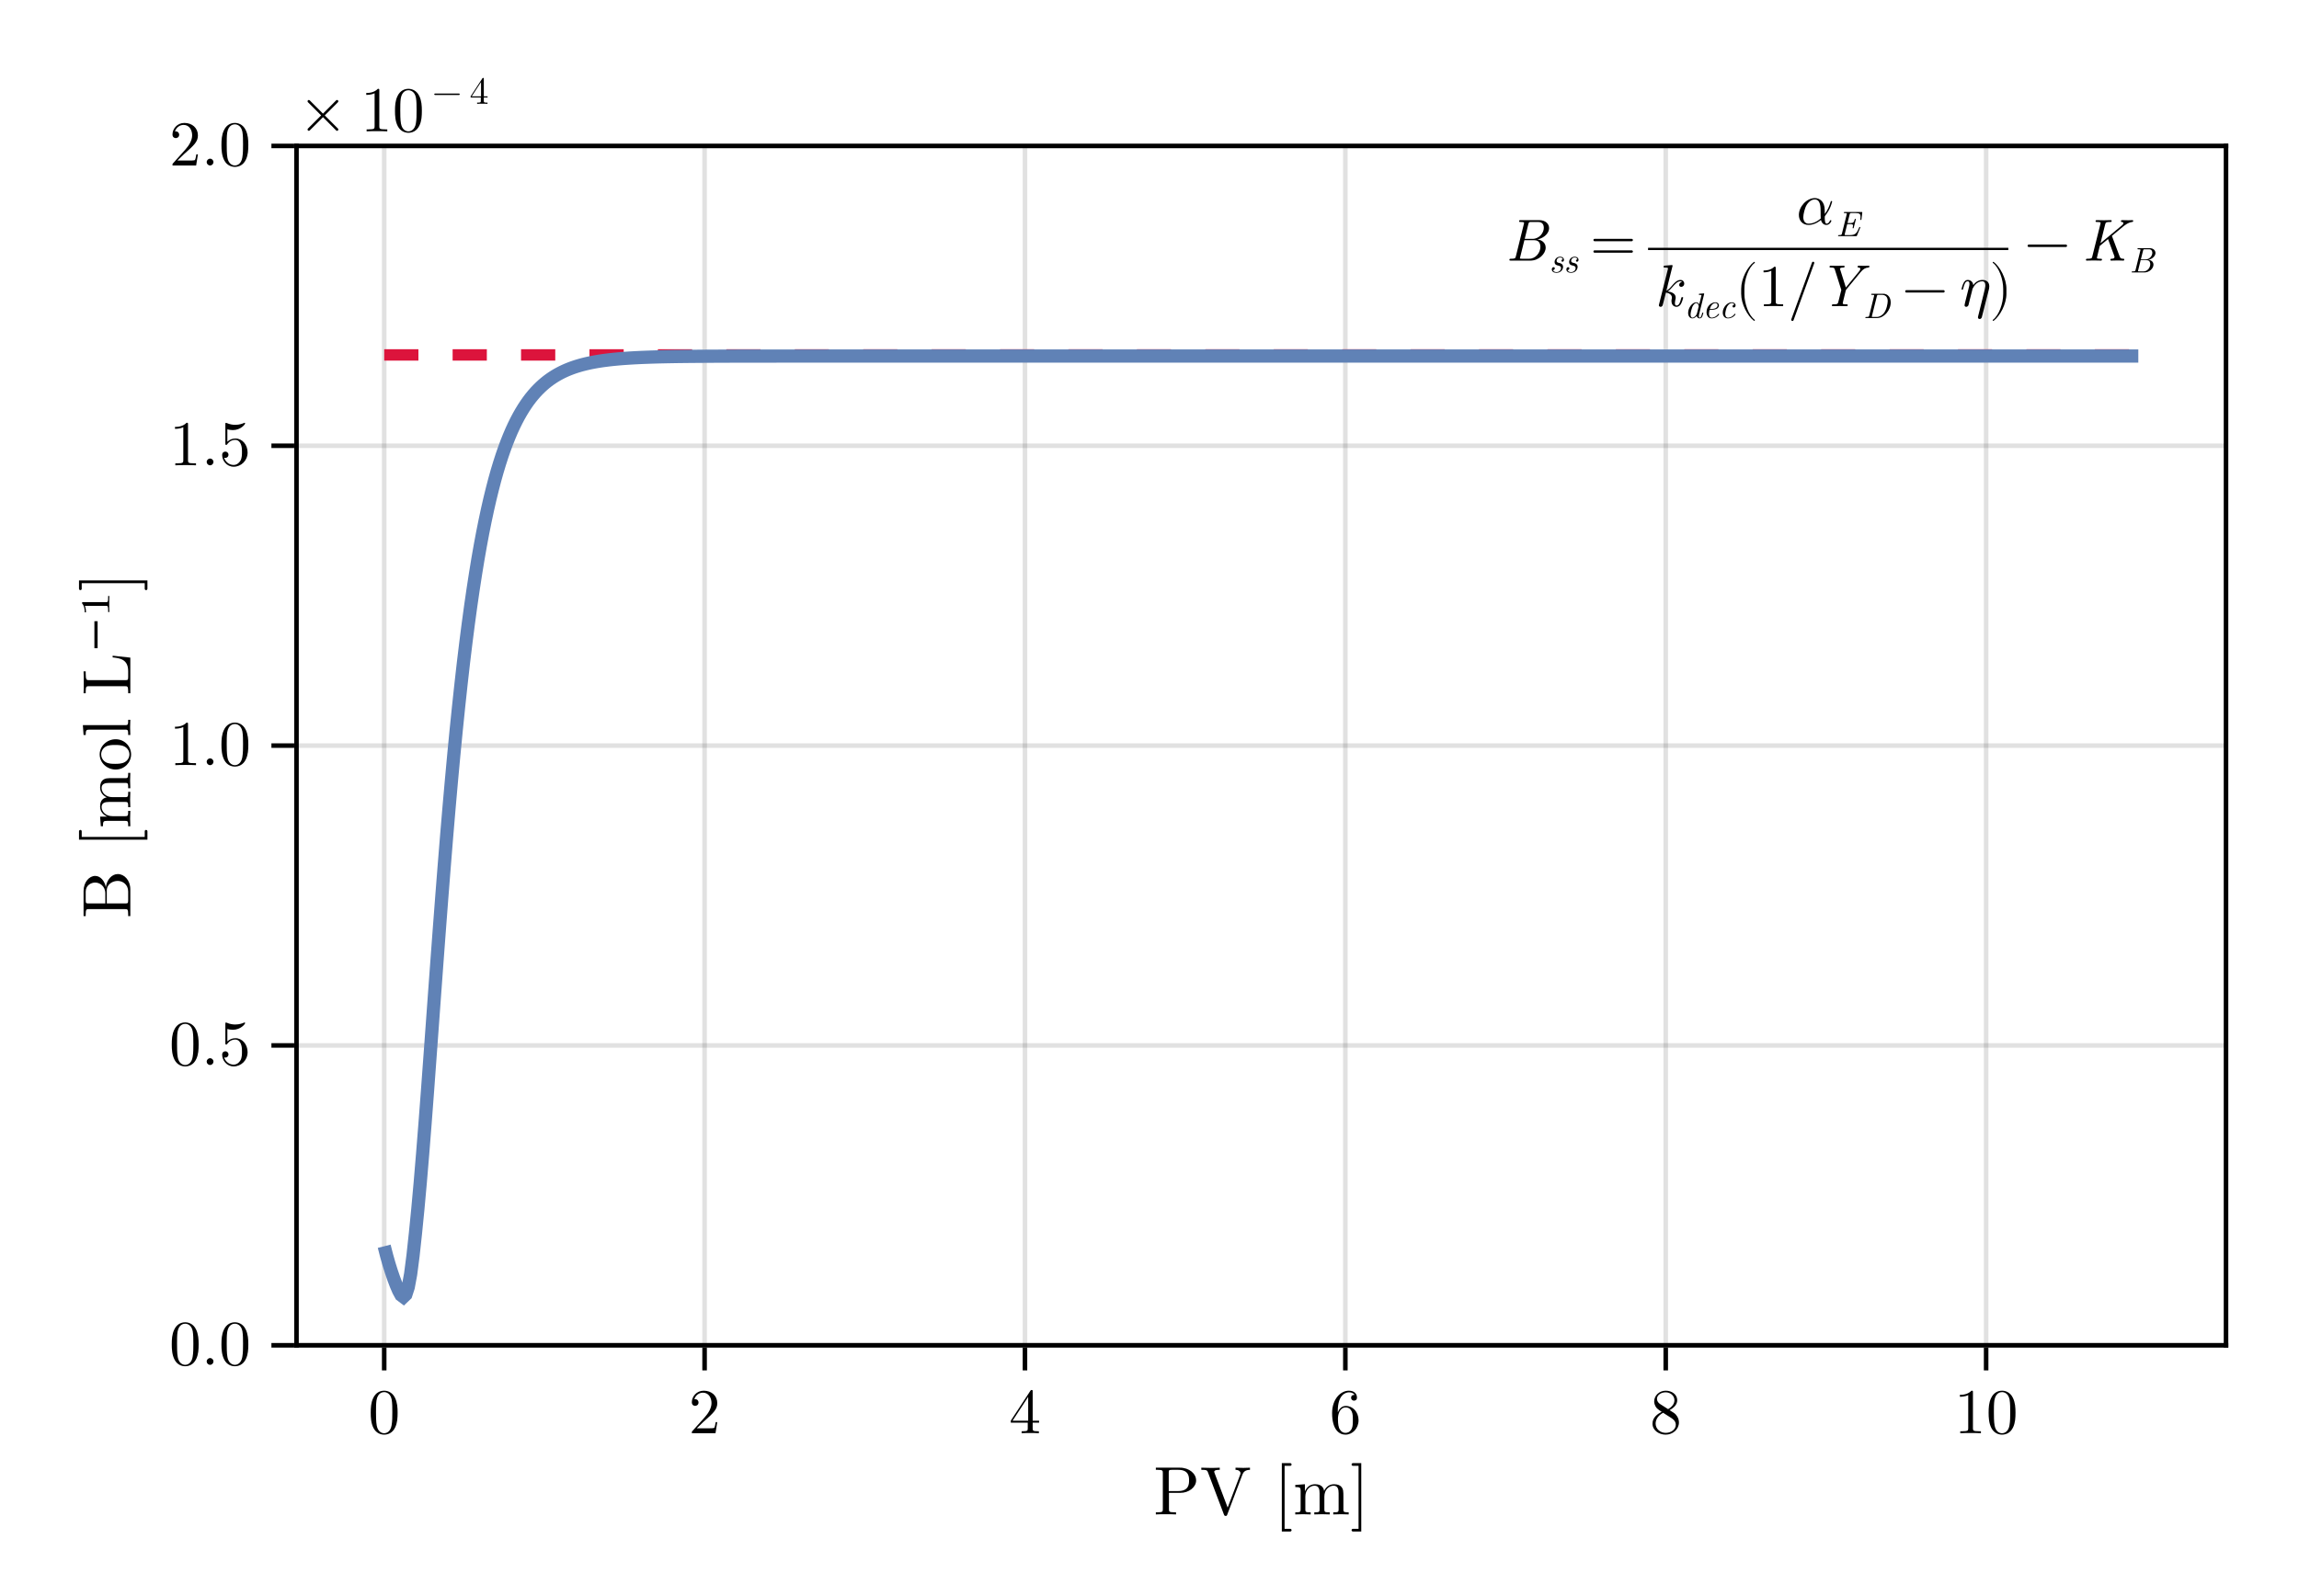 <?xml version="1.0" encoding="UTF-8"?>
<svg xmlns="http://www.w3.org/2000/svg" xmlns:xlink="http://www.w3.org/1999/xlink" width="504" height="350" viewBox="0 0 504 350">
<defs>
<g>
<g id="glyph-0-0-f6da7a4f">
<path d="M 9.359 -7.453 C 9.359 -8.922 7.875 -10.25 5.812 -10.25 L 0.531 -10.25 L 0.531 -9.781 L 0.891 -9.781 C 2.047 -9.781 2.062 -9.609 2.062 -9.078 L 2.062 -1.172 C 2.062 -0.625 2.047 -0.469 0.891 -0.469 L 0.531 -0.469 L 0.531 0 C 1.047 -0.047 2.156 -0.047 2.734 -0.047 C 3.297 -0.047 4.422 -0.047 4.953 0 L 4.953 -0.469 L 4.594 -0.469 C 3.438 -0.469 3.406 -0.625 3.406 -1.172 L 3.406 -4.734 L 5.938 -4.734 C 7.734 -4.734 9.359 -5.953 9.359 -7.453 Z M 7.812 -7.453 C 7.812 -6.75 7.812 -5.125 5.438 -5.125 L 3.359 -5.125 L 3.359 -9.188 C 3.359 -9.672 3.391 -9.781 4.094 -9.781 L 5.438 -9.781 C 7.812 -9.781 7.812 -8.188 7.812 -7.453 Z M 7.812 -7.453 "/>
</g>
<g id="glyph-1-0-f6da7a4f">
<path d="M 10.953 -9.781 L 10.953 -10.25 C 10.484 -10.219 9.891 -10.203 9.5 -10.203 L 7.781 -10.25 L 7.781 -9.781 C 8.562 -9.766 8.875 -9.375 8.875 -9.031 C 8.875 -8.906 8.828 -8.812 8.812 -8.734 L 6.062 -1.5 L 3.188 -9.078 C 3.109 -9.281 3.109 -9.344 3.109 -9.344 C 3.109 -9.781 3.953 -9.781 4.328 -9.781 L 4.328 -10.25 C 3.797 -10.203 2.766 -10.203 2.188 -10.203 L 0.281 -10.25 L 0.281 -9.781 C 1.266 -9.781 1.547 -9.781 1.75 -9.203 L 5.234 0 C 5.344 0.281 5.422 0.328 5.609 0.328 C 5.859 0.328 5.891 0.25 5.969 0.047 L 9.312 -8.781 C 9.531 -9.328 9.938 -9.766 10.953 -9.781 Z M 10.953 -9.781 "/>
</g>
<g id="glyph-1-1-f6da7a4f">
</g>
<g id="glyph-1-2-f6da7a4f">
<path d="M 3.844 3.453 C 3.844 3.281 3.703 3.156 3.547 3.156 L 2.312 3.156 L 2.312 -10.656 L 3.547 -10.656 C 3.703 -10.656 3.844 -10.781 3.844 -10.953 C 3.844 -11.109 3.703 -11.25 3.547 -11.25 L 1.703 -11.25 L 1.703 3.75 L 3.547 3.75 C 3.703 3.75 3.844 3.609 3.844 3.453 Z M 3.844 3.453 "/>
</g>
<g id="glyph-1-3-f6da7a4f">
<path d="M 12.188 0 L 12.188 -0.469 C 11.422 -0.469 11.047 -0.469 11.031 -0.922 L 11.031 -3.781 C 11.031 -5.062 11.031 -5.531 10.562 -6.078 C 10.344 -6.328 9.859 -6.625 8.984 -6.625 C 7.719 -6.625 7.062 -5.734 6.812 -5.156 C 6.594 -6.469 5.484 -6.625 4.812 -6.625 C 3.719 -6.625 3.016 -5.984 2.594 -5.062 L 2.594 -6.625 L 0.484 -6.469 L 0.484 -6 C 1.531 -6 1.656 -5.891 1.656 -5.156 L 1.656 -1.141 C 1.656 -0.469 1.484 -0.469 0.484 -0.469 L 0.484 0 L 2.172 -0.047 L 3.859 0 L 3.859 -0.469 C 2.844 -0.469 2.688 -0.469 2.688 -1.141 L 2.688 -3.906 C 2.688 -5.453 3.75 -6.297 4.703 -6.297 C 5.656 -6.297 5.812 -5.484 5.812 -4.641 L 5.812 -1.141 C 5.812 -0.469 5.656 -0.469 4.656 -0.469 L 4.656 0 L 6.344 -0.047 L 8.031 0 L 8.031 -0.469 C 7.016 -0.469 6.859 -0.469 6.859 -1.141 L 6.859 -3.906 C 6.859 -5.453 7.922 -6.297 8.875 -6.297 C 9.828 -6.297 9.984 -5.484 9.984 -4.641 L 9.984 -1.141 C 9.984 -0.469 9.828 -0.469 8.812 -0.469 L 8.812 0 L 10.516 -0.047 Z M 12.188 0 "/>
</g>
<g id="glyph-1-4-f6da7a4f">
<path d="M 2.453 3.75 L 2.453 -11.25 L 0.625 -11.25 C 0.469 -11.25 0.328 -11.109 0.328 -10.953 C 0.328 -10.781 0.469 -10.656 0.625 -10.656 L 1.859 -10.656 L 1.859 3.156 L 0.625 3.156 C 0.469 3.156 0.328 3.281 0.328 3.453 C 0.328 3.609 0.469 3.75 0.625 3.75 Z M 2.453 3.75 "/>
</g>
<g id="glyph-2-0-f6da7a4f">
<path d="M 6.438 -4.484 C 6.438 -5.594 6.375 -6.719 5.875 -7.75 C 5.234 -9.094 4.094 -9.328 3.5 -9.328 C 2.656 -9.328 1.641 -8.953 1.062 -7.656 C 0.609 -6.688 0.547 -5.594 0.547 -4.484 C 0.547 -3.438 0.609 -2.172 1.172 -1.109 C 1.781 0.031 2.797 0.312 3.484 0.312 C 4.234 0.312 5.312 0.016 5.922 -1.312 C 6.375 -2.281 6.438 -3.375 6.438 -4.484 Z M 5.281 -4.641 C 5.281 -3.594 5.281 -2.641 5.125 -1.75 C 4.906 -0.422 4.109 0 3.484 0 C 2.938 0 2.109 -0.344 1.859 -1.688 C 1.703 -2.531 1.703 -3.828 1.703 -4.641 C 1.703 -5.547 1.703 -6.469 1.812 -7.219 C 2.094 -8.891 3.141 -9.016 3.484 -9.016 C 3.953 -9.016 4.875 -8.766 5.141 -7.375 C 5.281 -6.594 5.281 -5.531 5.281 -4.641 Z M 5.281 -4.641 "/>
</g>
<g id="glyph-2-1-f6da7a4f">
<path d="M 2.688 -0.734 C 2.688 -1.141 2.359 -1.484 1.953 -1.484 C 1.547 -1.484 1.203 -1.141 1.203 -0.734 C 1.203 -0.344 1.547 0 1.953 0 C 2.359 0 2.688 -0.344 2.688 -0.734 Z M 2.688 -0.734 "/>
</g>
<g id="glyph-3-0-f6da7a4f">
<path d="M 6.281 -2.438 L 5.938 -2.438 C 5.859 -2.016 5.766 -1.406 5.625 -1.188 C 5.531 -1.078 4.609 -1.078 4.297 -1.078 L 1.781 -1.078 L 3.266 -2.516 C 5.453 -4.453 6.281 -5.203 6.281 -6.609 C 6.281 -8.203 5.031 -9.328 3.312 -9.328 C 1.734 -9.328 0.703 -8.031 0.703 -6.797 C 0.703 -6 1.406 -6 1.438 -6 C 1.688 -6 2.172 -6.172 2.172 -6.75 C 2.172 -7.109 1.922 -7.469 1.422 -7.469 C 1.312 -7.469 1.281 -7.469 1.25 -7.469 C 1.562 -8.375 2.328 -8.891 3.141 -8.891 C 4.406 -8.891 5.016 -7.75 5.016 -6.609 C 5.016 -5.484 4.312 -4.375 3.547 -3.516 L 0.859 -0.516 C 0.703 -0.359 0.703 -0.344 0.703 0 L 5.891 0 Z M 6.281 -2.438 "/>
</g>
<g id="glyph-4-0-f6da7a4f">
<path d="M 6.594 -2.312 L 6.594 -2.75 L 5.188 -2.75 L 5.188 -9.109 C 5.188 -9.391 5.188 -9.484 4.969 -9.484 C 4.844 -9.484 4.797 -9.484 4.688 -9.312 L 0.391 -2.75 L 0.391 -2.312 L 4.109 -2.312 L 4.109 -1.094 C 4.109 -0.594 4.094 -0.438 3.047 -0.438 L 2.766 -0.438 L 2.766 0 C 3.328 -0.047 4.062 -0.047 4.641 -0.047 C 5.234 -0.047 5.984 -0.047 6.547 0 L 6.547 -0.438 L 6.266 -0.438 C 5.219 -0.438 5.188 -0.594 5.188 -1.094 L 5.188 -2.312 Z M 4.203 -2.75 L 0.781 -2.75 L 4.203 -7.969 Z M 4.203 -2.75 "/>
</g>
<g id="glyph-4-1-f6da7a4f">
<path d="M 6.391 -2.859 C 6.391 -4.641 5.156 -5.984 3.594 -5.984 C 2.641 -5.984 2.125 -5.266 1.844 -4.594 L 1.844 -4.922 C 1.844 -8.469 3.578 -8.969 4.297 -8.969 C 4.641 -8.969 5.219 -8.891 5.531 -8.406 C 5.312 -8.406 4.766 -8.406 4.766 -7.781 C 4.766 -7.344 5.094 -7.141 5.406 -7.141 C 5.625 -7.141 6.047 -7.266 6.047 -7.812 C 6.047 -8.656 5.438 -9.328 4.266 -9.328 C 2.484 -9.328 0.594 -7.516 0.594 -4.422 C 0.594 -0.688 2.219 0.312 3.516 0.312 C 5.062 0.312 6.391 -1.016 6.391 -2.859 Z M 5.141 -2.875 C 5.141 -2.203 5.141 -1.5 4.906 -1 C 4.484 -0.156 3.844 -0.078 3.516 -0.078 C 2.625 -0.078 2.219 -0.922 2.125 -1.141 C 1.875 -1.797 1.875 -2.906 1.875 -3.156 C 1.875 -4.25 2.328 -5.656 3.578 -5.656 C 3.812 -5.656 4.453 -5.656 4.891 -4.781 C 5.141 -4.266 5.141 -3.562 5.141 -2.875 Z M 5.141 -2.875 "/>
</g>
<g id="glyph-4-2-f6da7a4f">
<path d="M 6.391 -2.359 C 6.391 -2.859 6.25 -3.484 5.719 -4.078 C 5.453 -4.375 5.219 -4.516 4.328 -5.062 C 5.328 -5.594 6.016 -6.312 6.016 -7.234 C 6.016 -8.531 4.781 -9.328 3.5 -9.328 C 2.094 -9.328 0.969 -8.281 0.969 -6.984 C 0.969 -6.734 1 -6.109 1.578 -5.453 C 1.734 -5.281 2.25 -4.922 2.609 -4.688 C 1.797 -4.281 0.594 -3.5 0.594 -2.109 C 0.594 -0.625 2.016 0.312 3.484 0.312 C 5.062 0.312 6.391 -0.859 6.391 -2.359 Z M 5.406 -7.234 C 5.406 -6.438 4.859 -5.766 4.016 -5.281 L 2.281 -6.391 C 1.641 -6.812 1.578 -7.297 1.578 -7.531 C 1.578 -8.391 2.484 -8.969 3.484 -8.969 C 4.516 -8.969 5.406 -8.25 5.406 -7.234 Z M 5.703 -1.844 C 5.703 -0.812 4.641 -0.078 3.5 -0.078 C 2.297 -0.078 1.281 -0.953 1.281 -2.109 C 1.281 -2.922 1.734 -3.828 2.922 -4.484 L 4.641 -3.391 C 5.047 -3.125 5.703 -2.703 5.703 -1.844 Z M 5.703 -1.844 "/>
</g>
<g id="glyph-4-3-f6da7a4f">
<path d="M 5.859 0 L 5.859 -0.438 L 5.422 -0.438 C 4.156 -0.438 4.109 -0.594 4.109 -1.109 L 4.109 -8.953 C 4.109 -9.297 4.109 -9.328 3.797 -9.328 C 2.922 -8.422 1.688 -8.422 1.25 -8.422 L 1.25 -8 C 1.531 -8 2.359 -8 3.078 -8.359 L 3.078 -1.109 C 3.078 -0.609 3.031 -0.438 1.781 -0.438 L 1.328 -0.438 L 1.328 0 C 1.812 -0.047 3.031 -0.047 3.594 -0.047 C 4.156 -0.047 5.375 -0.047 5.859 0 Z M 5.859 0 "/>
</g>
<g id="glyph-5-0-f6da7a4f">
<path d="M 6.438 -4.484 C 6.438 -5.594 6.375 -6.719 5.875 -7.75 C 5.234 -9.094 4.094 -9.328 3.5 -9.328 C 2.656 -9.328 1.641 -8.953 1.062 -7.656 C 0.609 -6.688 0.547 -5.594 0.547 -4.484 C 0.547 -3.438 0.609 -2.172 1.172 -1.109 C 1.781 0.031 2.797 0.312 3.484 0.312 C 4.234 0.312 5.312 0.016 5.922 -1.312 C 6.375 -2.281 6.438 -3.375 6.438 -4.484 Z M 5.281 -4.641 C 5.281 -3.594 5.281 -2.641 5.125 -1.75 C 4.906 -0.422 4.109 0 3.484 0 C 2.938 0 2.109 -0.344 1.859 -1.688 C 1.703 -2.531 1.703 -3.828 1.703 -4.641 C 1.703 -5.547 1.703 -6.469 1.812 -7.219 C 2.094 -8.891 3.141 -9.016 3.484 -9.016 C 3.953 -9.016 4.875 -8.766 5.141 -7.375 C 5.281 -6.594 5.281 -5.531 5.281 -4.641 Z M 5.281 -4.641 "/>
</g>
<g id="glyph-6-0-f6da7a4f">
<path d="M -2.75 -9.766 C -4.047 -9.766 -5.172 -8.531 -5.359 -6.875 C -5.641 -8.328 -6.594 -9.359 -7.703 -9.359 C -9.016 -9.359 -10.25 -7.984 -10.25 -6.031 L -10.25 -0.547 L -9.781 -0.547 L -9.781 -0.906 C -9.781 -2.062 -9.609 -2.078 -9.078 -2.078 L -1.172 -2.078 C -0.625 -2.078 -0.469 -2.062 -0.469 -0.906 L -0.469 -0.547 L 0 -0.547 L 0 -6.422 C 0 -8.422 -1.328 -9.766 -2.75 -9.766 Z M -7.703 -7.906 C -6.75 -7.906 -5.484 -7.172 -5.484 -5.5 L -5.484 -3.328 L -9.188 -3.328 C -9.672 -3.328 -9.781 -3.359 -9.781 -4.062 L -9.781 -5.922 C -9.781 -7.375 -8.5 -7.906 -7.703 -7.906 Z M -2.766 -8.266 C -1.688 -8.266 -0.469 -7.484 -0.469 -5.938 L -0.469 -4.062 C -0.469 -3.359 -0.562 -3.328 -1.062 -3.328 L -5.156 -3.328 L -5.156 -6.156 C -5.156 -7.641 -3.766 -8.266 -2.766 -8.266 Z M -2.766 -8.266 "/>
</g>
<g id="glyph-6-1-f6da7a4f">
</g>
<g id="glyph-6-2-f6da7a4f">
<path d="M 3.453 -3.844 C 3.281 -3.844 3.156 -3.703 3.156 -3.547 L 3.156 -2.312 L -10.656 -2.312 L -10.656 -3.547 C -10.656 -3.703 -10.781 -3.844 -10.953 -3.844 C -11.109 -3.844 -11.25 -3.703 -11.25 -3.547 L -11.25 -1.703 L 3.75 -1.703 L 3.75 -3.547 C 3.75 -3.703 3.609 -3.844 3.453 -3.844 Z M 3.453 -3.844 "/>
</g>
<g id="glyph-7-0-f6da7a4f">
<path d="M 0 -12.188 L -0.469 -12.188 C -0.469 -11.422 -0.469 -11.047 -0.922 -11.031 L -3.781 -11.031 C -5.062 -11.031 -5.531 -11.031 -6.078 -10.562 C -6.328 -10.344 -6.625 -9.859 -6.625 -8.984 C -6.625 -7.719 -5.734 -7.062 -5.156 -6.812 C -6.469 -6.594 -6.625 -5.484 -6.625 -4.812 C -6.625 -3.719 -5.984 -3.016 -5.062 -2.594 L -6.625 -2.594 L -6.469 -0.484 L -6 -0.484 C -6 -1.531 -5.891 -1.656 -5.156 -1.656 L -1.141 -1.656 C -0.469 -1.656 -0.469 -1.484 -0.469 -0.484 L 0 -0.484 L -0.047 -2.172 L 0 -3.859 L -0.469 -3.859 C -0.469 -2.844 -0.469 -2.688 -1.141 -2.688 L -3.906 -2.688 C -5.453 -2.688 -6.297 -3.75 -6.297 -4.703 C -6.297 -5.656 -5.484 -5.812 -4.641 -5.812 L -1.141 -5.812 C -0.469 -5.812 -0.469 -5.656 -0.469 -4.656 L 0 -4.656 L -0.047 -6.344 L 0 -8.031 L -0.469 -8.031 C -0.469 -7.016 -0.469 -6.859 -1.141 -6.859 L -3.906 -6.859 C -5.453 -6.859 -6.297 -7.922 -6.297 -8.875 C -6.297 -9.828 -5.484 -9.984 -4.641 -9.984 L -1.141 -9.984 C -0.469 -9.984 -0.469 -9.828 -0.469 -8.812 L 0 -8.812 L -0.047 -10.516 Z M 0 -12.188 "/>
</g>
<g id="glyph-8-0-f6da7a4f">
<path d="M -3.203 -7.062 C -5.125 -7.062 -6.719 -5.562 -6.719 -3.75 C -6.719 -1.875 -5.078 -0.422 -3.203 -0.422 C -1.281 -0.422 0.172 -1.984 0.172 -3.734 C 0.172 -5.547 -1.312 -7.062 -3.203 -7.062 Z M -3.328 -5.812 C -2.797 -5.812 -1.984 -5.812 -1.312 -5.484 C -0.641 -5.156 -0.203 -4.5 -0.203 -3.75 C -0.203 -3.109 -0.531 -2.438 -1.219 -2.047 C -1.875 -1.672 -2.797 -1.672 -3.328 -1.672 C -3.922 -1.672 -4.719 -1.672 -5.391 -2.031 C -6.078 -2.438 -6.391 -3.141 -6.391 -3.734 C -6.391 -4.391 -6.062 -5.047 -5.422 -5.438 C -4.766 -5.812 -3.906 -5.812 -3.328 -5.812 Z M -3.328 -5.812 "/>
</g>
<g id="glyph-8-1-f6da7a4f">
<path d="M 0 -3.828 L -0.469 -3.828 C -0.469 -2.812 -0.469 -2.656 -1.141 -2.656 L -10.406 -2.656 L -10.25 -0.5 L -9.781 -0.5 C -9.781 -1.547 -9.672 -1.672 -8.938 -1.672 L -1.141 -1.672 C -0.469 -1.672 -0.469 -1.5 -0.469 -0.5 L 0 -0.5 L -0.047 -2.156 Z M 0 -3.828 "/>
</g>
<g id="glyph-9-0-f6da7a4f">
</g>
<g id="glyph-10-0-f6da7a4f">
<path d="M -3.875 -8.734 L -3.875 -8.359 C -2.344 -8.188 -0.469 -7.984 -0.469 -5.344 L -0.469 -4.109 C -0.469 -3.406 -0.562 -3.375 -1.062 -3.375 L -9.062 -3.375 C -9.562 -3.375 -9.781 -3.375 -9.781 -4.797 L -9.781 -5.297 L -10.25 -5.297 C -10.203 -4.75 -10.203 -3.391 -10.203 -2.781 C -10.203 -2.188 -10.203 -1.016 -10.25 -0.5 L -9.781 -0.5 L -9.781 -0.859 C -9.781 -2.016 -9.609 -2.047 -9.078 -2.047 L -1.172 -2.047 C -0.625 -2.047 -0.469 -2.016 -0.469 -0.859 L -0.469 -0.5 L 0 -0.5 L 0 -8.312 Z M -3.875 -8.734 "/>
</g>
<g id="glyph-10-1-f6da7a4f">
<path d="M 3.75 -2.453 L -11.25 -2.453 L -11.25 -0.625 C -11.25 -0.469 -11.109 -0.328 -10.953 -0.328 C -10.781 -0.328 -10.656 -0.469 -10.656 -0.625 L -10.656 -1.859 L 3.156 -1.859 L 3.156 -0.625 C 3.156 -0.469 3.281 -0.328 3.453 -0.328 C 3.609 -0.328 3.75 -0.469 3.75 -0.625 Z M 3.75 -2.453 "/>
</g>
<g id="glyph-11-0-f6da7a4f">
<path d="M -7.875 -1 L -7.875 -6.922 L -7.172 -6.922 L -7.172 -1 Z M -7.875 -1 "/>
</g>
<g id="glyph-12-0-f6da7a4f">
<path d="M -4.594 -4.531 L -4.859 -4.531 L -4.859 -4.188 C -4.859 -3.203 -4.969 -3.188 -5.297 -3.188 L -10.344 -3.188 C -10.562 -3.188 -10.578 -3.188 -10.578 -2.922 C -10 -2.25 -10 -1.312 -10 -0.953 L -9.719 -0.953 C -9.719 -1.172 -9.719 -1.812 -9.953 -2.375 L -5.297 -2.375 C -4.984 -2.375 -4.859 -2.344 -4.859 -1.359 L -4.859 -1.016 L -4.594 -1.016 C -4.625 -1.406 -4.625 -2.344 -4.625 -2.781 C -4.625 -3.203 -4.625 -4.141 -4.594 -4.531 Z M -4.594 -4.531 "/>
</g>
<g id="glyph-13-0-f6da7a4f">
<path d="M 6.438 -4.484 C 6.438 -5.594 6.375 -6.719 5.875 -7.75 C 5.234 -9.094 4.094 -9.328 3.5 -9.328 C 2.656 -9.328 1.641 -8.953 1.062 -7.656 C 0.609 -6.688 0.547 -5.594 0.547 -4.484 C 0.547 -3.438 0.609 -2.172 1.172 -1.109 C 1.781 0.031 2.797 0.312 3.484 0.312 C 4.234 0.312 5.312 0.016 5.922 -1.312 C 6.375 -2.281 6.438 -3.375 6.438 -4.484 Z M 5.281 -4.641 C 5.281 -3.594 5.281 -2.641 5.125 -1.75 C 4.906 -0.422 4.109 0 3.484 0 C 2.938 0 2.109 -0.344 1.859 -1.688 C 1.703 -2.531 1.703 -3.828 1.703 -4.641 C 1.703 -5.547 1.703 -6.469 1.812 -7.219 C 2.094 -8.891 3.141 -9.016 3.484 -9.016 C 3.953 -9.016 4.875 -8.766 5.141 -7.375 C 5.281 -6.594 5.281 -5.531 5.281 -4.641 Z M 5.281 -4.641 "/>
</g>
<g id="glyph-14-0-f6da7a4f">
<path d="M 6.438 -4.484 C 6.438 -5.594 6.375 -6.719 5.875 -7.75 C 5.234 -9.094 4.094 -9.328 3.5 -9.328 C 2.656 -9.328 1.641 -8.953 1.062 -7.656 C 0.609 -6.688 0.547 -5.594 0.547 -4.484 C 0.547 -3.438 0.609 -2.172 1.172 -1.109 C 1.781 0.031 2.797 0.312 3.484 0.312 C 4.234 0.312 5.312 0.016 5.922 -1.312 C 6.375 -2.281 6.438 -3.375 6.438 -4.484 Z M 5.281 -4.641 C 5.281 -3.594 5.281 -2.641 5.125 -1.75 C 4.906 -0.422 4.109 0 3.484 0 C 2.938 0 2.109 -0.344 1.859 -1.688 C 1.703 -2.531 1.703 -3.828 1.703 -4.641 C 1.703 -5.547 1.703 -6.469 1.812 -7.219 C 2.094 -8.891 3.141 -9.016 3.484 -9.016 C 3.953 -9.016 4.875 -8.766 5.141 -7.375 C 5.281 -6.594 5.281 -5.531 5.281 -4.641 Z M 5.281 -4.641 "/>
</g>
<g id="glyph-14-1-f6da7a4f">
<path d="M 5.859 0 L 5.859 -0.438 L 5.422 -0.438 C 4.156 -0.438 4.109 -0.594 4.109 -1.109 L 4.109 -8.953 C 4.109 -9.297 4.109 -9.328 3.797 -9.328 C 2.922 -8.422 1.688 -8.422 1.25 -8.422 L 1.25 -8 C 1.531 -8 2.359 -8 3.078 -8.359 L 3.078 -1.109 C 3.078 -0.609 3.031 -0.438 1.781 -0.438 L 1.328 -0.438 L 1.328 0 C 1.812 -0.047 3.031 -0.047 3.594 -0.047 C 4.156 -0.047 5.375 -0.047 5.859 0 Z M 5.859 0 "/>
</g>
<g id="glyph-15-0-f6da7a4f">
<path d="M 2.688 -0.734 C 2.688 -1.141 2.359 -1.484 1.953 -1.484 C 1.547 -1.484 1.203 -1.141 1.203 -0.734 C 1.203 -0.344 1.547 0 1.953 0 C 2.359 0 2.688 -0.344 2.688 -0.734 Z M 2.688 -0.734 "/>
</g>
<g id="glyph-15-1-f6da7a4f">
<path d="M 6.281 -2.812 C 6.281 -4.484 5.141 -5.875 3.625 -5.875 C 2.953 -5.875 2.359 -5.656 1.844 -5.172 L 1.844 -7.891 C 2.125 -7.812 2.594 -7.719 3.031 -7.719 C 4.766 -7.719 5.734 -8.984 5.734 -9.172 C 5.734 -9.25 5.703 -9.328 5.594 -9.328 C 5.594 -9.328 5.562 -9.328 5.484 -9.281 C 5.203 -9.156 4.516 -8.875 3.578 -8.875 C 3.031 -8.875 2.375 -8.969 1.719 -9.266 C 1.609 -9.312 1.547 -9.312 1.547 -9.312 C 1.406 -9.312 1.406 -9.203 1.406 -8.969 L 1.406 -4.828 C 1.406 -4.578 1.406 -4.469 1.609 -4.469 C 1.703 -4.469 1.734 -4.516 1.797 -4.594 C 1.953 -4.812 2.469 -5.578 3.594 -5.578 C 4.328 -5.578 4.672 -4.922 4.781 -4.672 C 5.016 -4.156 5.047 -3.609 5.047 -2.906 C 5.047 -2.422 5.047 -1.578 4.703 -1 C 4.375 -0.453 3.844 -0.078 3.203 -0.078 C 2.188 -0.078 1.391 -0.828 1.141 -1.656 C 1.188 -1.641 1.234 -1.625 1.391 -1.625 C 1.844 -1.625 2.094 -1.969 2.094 -2.312 C 2.094 -2.641 1.844 -3 1.391 -3 C 1.188 -3 0.703 -2.891 0.703 -2.25 C 0.703 -1.047 1.672 0.312 3.234 0.312 C 4.859 0.312 6.281 -1.031 6.281 -2.812 Z M 6.281 -2.812 "/>
</g>
<g id="glyph-15-2-f6da7a4f">
<path d="M 6.438 -4.484 C 6.438 -5.594 6.375 -6.719 5.875 -7.75 C 5.234 -9.094 4.094 -9.328 3.5 -9.328 C 2.656 -9.328 1.641 -8.953 1.062 -7.656 C 0.609 -6.688 0.547 -5.594 0.547 -4.484 C 0.547 -3.438 0.609 -2.172 1.172 -1.109 C 1.781 0.031 2.797 0.312 3.484 0.312 C 4.234 0.312 5.312 0.016 5.922 -1.312 C 6.375 -2.281 6.438 -3.375 6.438 -4.484 Z M 5.281 -4.641 C 5.281 -3.594 5.281 -2.641 5.125 -1.75 C 4.906 -0.422 4.109 0 3.484 0 C 2.938 0 2.109 -0.344 1.859 -1.688 C 1.703 -2.531 1.703 -3.828 1.703 -4.641 C 1.703 -5.547 1.703 -6.469 1.812 -7.219 C 2.094 -8.891 3.141 -9.016 3.484 -9.016 C 3.953 -9.016 4.875 -8.766 5.141 -7.375 C 5.281 -6.594 5.281 -5.531 5.281 -4.641 Z M 5.281 -4.641 "/>
</g>
<g id="glyph-16-0-f6da7a4f">
<path d="M 5.859 0 L 5.859 -0.438 L 5.422 -0.438 C 4.156 -0.438 4.109 -0.594 4.109 -1.109 L 4.109 -8.953 C 4.109 -9.297 4.109 -9.328 3.797 -9.328 C 2.922 -8.422 1.688 -8.422 1.25 -8.422 L 1.25 -8 C 1.531 -8 2.359 -8 3.078 -8.359 L 3.078 -1.109 C 3.078 -0.609 3.031 -0.438 1.781 -0.438 L 1.328 -0.438 L 1.328 0 C 1.812 -0.047 3.031 -0.047 3.594 -0.047 C 4.156 -0.047 5.375 -0.047 5.859 0 Z M 5.859 0 "/>
</g>
<g id="glyph-17-0-f6da7a4f">
<path d="M 2.688 -0.734 C 2.688 -1.141 2.359 -1.484 1.953 -1.484 C 1.547 -1.484 1.203 -1.141 1.203 -0.734 C 1.203 -0.344 1.547 0 1.953 0 C 2.359 0 2.688 -0.344 2.688 -0.734 Z M 2.688 -0.734 "/>
</g>
<g id="glyph-17-1-f6da7a4f">
<path d="M 6.281 -2.812 C 6.281 -4.484 5.141 -5.875 3.625 -5.875 C 2.953 -5.875 2.359 -5.656 1.844 -5.172 L 1.844 -7.891 C 2.125 -7.812 2.594 -7.719 3.031 -7.719 C 4.766 -7.719 5.734 -8.984 5.734 -9.172 C 5.734 -9.25 5.703 -9.328 5.594 -9.328 C 5.594 -9.328 5.562 -9.328 5.484 -9.281 C 5.203 -9.156 4.516 -8.875 3.578 -8.875 C 3.031 -8.875 2.375 -8.969 1.719 -9.266 C 1.609 -9.312 1.547 -9.312 1.547 -9.312 C 1.406 -9.312 1.406 -9.203 1.406 -8.969 L 1.406 -4.828 C 1.406 -4.578 1.406 -4.469 1.609 -4.469 C 1.703 -4.469 1.734 -4.516 1.797 -4.594 C 1.953 -4.812 2.469 -5.578 3.594 -5.578 C 4.328 -5.578 4.672 -4.922 4.781 -4.672 C 5.016 -4.156 5.047 -3.609 5.047 -2.906 C 5.047 -2.422 5.047 -1.578 4.703 -1 C 4.375 -0.453 3.844 -0.078 3.203 -0.078 C 2.188 -0.078 1.391 -0.828 1.141 -1.656 C 1.188 -1.641 1.234 -1.625 1.391 -1.625 C 1.844 -1.625 2.094 -1.969 2.094 -2.312 C 2.094 -2.641 1.844 -3 1.391 -3 C 1.188 -3 0.703 -2.891 0.703 -2.25 C 0.703 -1.047 1.672 0.312 3.234 0.312 C 4.859 0.312 6.281 -1.031 6.281 -2.812 Z M 6.281 -2.812 "/>
</g>
<g id="glyph-18-0-f6da7a4f">
<path d="M 6.281 -2.438 L 5.938 -2.438 C 5.859 -2.016 5.766 -1.406 5.625 -1.188 C 5.531 -1.078 4.609 -1.078 4.297 -1.078 L 1.781 -1.078 L 3.266 -2.516 C 5.453 -4.453 6.281 -5.203 6.281 -6.609 C 6.281 -8.203 5.031 -9.328 3.312 -9.328 C 1.734 -9.328 0.703 -8.031 0.703 -6.797 C 0.703 -6 1.406 -6 1.438 -6 C 1.688 -6 2.172 -6.172 2.172 -6.75 C 2.172 -7.109 1.922 -7.469 1.422 -7.469 C 1.312 -7.469 1.281 -7.469 1.25 -7.469 C 1.562 -8.375 2.328 -8.891 3.141 -8.891 C 4.406 -8.891 5.016 -7.75 5.016 -6.609 C 5.016 -5.484 4.312 -4.375 3.547 -3.516 L 0.859 -0.516 C 0.703 -0.359 0.703 -0.344 0.703 0 L 5.891 0 Z M 6.281 -2.438 "/>
</g>
<g id="glyph-18-1-f6da7a4f">
<path d="M 8.734 -0.203 C 8.844 -0.312 8.844 -0.484 8.734 -0.609 L 5.844 -3.5 L 8.734 -6.391 C 8.844 -6.516 8.844 -6.688 8.734 -6.797 C 8.641 -6.906 8.453 -6.906 8.344 -6.797 L 5.453 -3.891 L 2.547 -6.797 C 2.438 -6.906 2.25 -6.906 2.156 -6.797 C 2.047 -6.688 2.047 -6.516 2.156 -6.391 L 5.047 -3.5 L 2.156 -0.609 C 2.047 -0.484 2.047 -0.312 2.156 -0.203 C 2.25 -0.094 2.438 -0.094 2.547 -0.203 L 5.453 -3.109 L 8.344 -0.203 C 8.453 -0.094 8.641 -0.094 8.734 -0.203 Z M 8.734 -0.203 "/>
</g>
<g id="glyph-18-2-f6da7a4f">
<path d="M 5.859 0 L 5.859 -0.438 L 5.422 -0.438 C 4.156 -0.438 4.109 -0.594 4.109 -1.109 L 4.109 -8.953 C 4.109 -9.297 4.109 -9.328 3.797 -9.328 C 2.922 -8.422 1.688 -8.422 1.25 -8.422 L 1.25 -8 C 1.531 -8 2.359 -8 3.078 -8.359 L 3.078 -1.109 C 3.078 -0.609 3.031 -0.438 1.781 -0.438 L 1.328 -0.438 L 1.328 0 C 1.812 -0.047 3.031 -0.047 3.594 -0.047 C 4.156 -0.047 5.375 -0.047 5.859 0 Z M 5.859 0 "/>
</g>
<g id="glyph-18-3-f6da7a4f">
<path d="M 6.438 -4.484 C 6.438 -5.594 6.375 -6.719 5.875 -7.75 C 5.234 -9.094 4.094 -9.328 3.5 -9.328 C 2.656 -9.328 1.641 -8.953 1.062 -7.656 C 0.609 -6.688 0.547 -5.594 0.547 -4.484 C 0.547 -3.438 0.609 -2.172 1.172 -1.109 C 1.781 0.031 2.797 0.312 3.484 0.312 C 4.234 0.312 5.312 0.016 5.922 -1.312 C 6.375 -2.281 6.438 -3.375 6.438 -4.484 Z M 5.281 -4.641 C 5.281 -3.594 5.281 -2.641 5.125 -1.75 C 4.906 -0.422 4.109 0 3.484 0 C 2.938 0 2.109 -0.344 1.859 -1.688 C 1.703 -2.531 1.703 -3.828 1.703 -4.641 C 1.703 -5.547 1.703 -6.469 1.812 -7.219 C 2.094 -8.891 3.141 -9.016 3.484 -9.016 C 3.953 -9.016 4.875 -8.766 5.141 -7.375 C 5.281 -6.594 5.281 -5.531 5.281 -4.641 Z M 5.281 -4.641 "/>
</g>
<g id="glyph-19-0-f6da7a4f">
<path d="M 2.688 -0.734 C 2.688 -1.141 2.359 -1.484 1.953 -1.484 C 1.547 -1.484 1.203 -1.141 1.203 -0.734 C 1.203 -0.344 1.547 0 1.953 0 C 2.359 0 2.688 -0.344 2.688 -0.734 Z M 2.688 -0.734 "/>
</g>
<g id="glyph-19-1-f6da7a4f">
<path d="M 6.438 -4.484 C 6.438 -5.594 6.375 -6.719 5.875 -7.75 C 5.234 -9.094 4.094 -9.328 3.5 -9.328 C 2.656 -9.328 1.641 -8.953 1.062 -7.656 C 0.609 -6.688 0.547 -5.594 0.547 -4.484 C 0.547 -3.438 0.609 -2.172 1.172 -1.109 C 1.781 0.031 2.797 0.312 3.484 0.312 C 4.234 0.312 5.312 0.016 5.922 -1.312 C 6.375 -2.281 6.438 -3.375 6.438 -4.484 Z M 5.281 -4.641 C 5.281 -3.594 5.281 -2.641 5.125 -1.75 C 4.906 -0.422 4.109 0 3.484 0 C 2.938 0 2.109 -0.344 1.859 -1.688 C 1.703 -2.531 1.703 -3.828 1.703 -4.641 C 1.703 -5.547 1.703 -6.469 1.812 -7.219 C 2.094 -8.891 3.141 -9.016 3.484 -9.016 C 3.953 -9.016 4.875 -8.766 5.141 -7.375 C 5.281 -6.594 5.281 -5.531 5.281 -4.641 Z M 5.281 -4.641 "/>
</g>
<g id="glyph-20-0-f6da7a4f">
<path d="M 8.797 -2.844 C 8.797 -3.922 7.938 -4.531 7 -4.641 C 8.578 -4.984 9.547 -6.109 9.547 -7.109 C 9.547 -8.047 8.781 -8.875 7.359 -8.875 L 3.312 -8.875 C 3.109 -8.875 2.969 -8.875 2.969 -8.625 C 2.969 -8.469 3.062 -8.469 3.312 -8.469 C 3.719 -8.469 4.062 -8.469 4.062 -8.25 C 4.062 -8.219 4.062 -8.188 4.016 -8.016 L 2.266 -0.953 C 2.156 -0.5 2.078 -0.406 1.203 -0.406 C 0.984 -0.406 0.844 -0.406 0.844 -0.156 C 0.844 0 0.969 0 1.172 0 L 5.453 0 C 7.312 0 8.797 -1.5 8.797 -2.844 Z M 8.391 -7.188 C 8.391 -6.078 7.391 -4.766 5.922 -4.766 L 4.203 -4.766 L 5 -8.016 C 5.125 -8.469 5.219 -8.469 5.641 -8.469 L 7.172 -8.469 C 8.266 -8.469 8.391 -7.594 8.391 -7.188 Z M 7.641 -3.016 C 7.641 -1.75 6.609 -0.406 5.172 -0.406 L 3.562 -0.406 C 3.156 -0.406 3.156 -0.438 3.156 -0.531 C 3.156 -0.609 3.203 -0.734 3.219 -0.812 L 4.125 -4.469 L 6.359 -4.469 C 7.562 -4.469 7.641 -3.359 7.641 -3.016 Z M 7.641 -3.016 "/>
</g>
<g id="glyph-20-1-f6da7a4f">
<path d="M 11.359 -8.734 C 11.359 -8.734 11.359 -8.875 11.203 -8.875 C 10.891 -8.875 10.547 -8.844 10.219 -8.844 C 9.812 -8.844 9.406 -8.875 9.016 -8.875 C 8.938 -8.875 8.781 -8.875 8.781 -8.625 C 8.781 -8.484 8.891 -8.469 8.969 -8.469 C 9.188 -8.469 9.375 -8.391 9.375 -8.172 C 9.375 -7.953 9.078 -7.609 9.047 -7.562 L 6.203 -4.094 L 4.969 -8 C 4.906 -8.125 4.906 -8.156 4.906 -8.156 C 4.906 -8.469 5.469 -8.469 5.641 -8.469 C 5.781 -8.469 5.922 -8.469 5.922 -8.719 C 5.922 -8.875 5.797 -8.875 5.75 -8.875 C 5.25 -8.875 4.734 -8.844 4.219 -8.844 C 3.781 -8.844 3.297 -8.875 2.875 -8.875 C 2.797 -8.875 2.625 -8.875 2.625 -8.625 C 2.625 -8.469 2.75 -8.469 2.938 -8.469 C 3.547 -8.469 3.672 -8.391 3.766 -8.094 L 5.141 -3.75 C 5.172 -3.672 5.203 -3.594 5.203 -3.547 C 5.203 -3.484 4.672 -1.422 4.609 -1.172 C 4.438 -0.453 4.422 -0.422 3.453 -0.406 C 3.281 -0.406 3.141 -0.406 3.141 -0.156 C 3.141 0 3.281 0 3.312 0 C 3.812 0 4.328 -0.031 4.828 -0.031 C 5.328 -0.031 5.875 0 6.375 0 C 6.453 0 6.609 0 6.609 -0.25 C 6.609 -0.406 6.516 -0.406 6.266 -0.406 C 5.859 -0.406 5.516 -0.406 5.516 -0.625 C 5.516 -0.734 5.672 -1.359 5.766 -1.734 L 6.156 -3.328 C 6.234 -3.547 6.234 -3.578 6.312 -3.672 L 9.391 -7.406 C 10 -8.156 10.484 -8.422 11.109 -8.469 C 11.234 -8.484 11.359 -8.484 11.359 -8.734 Z M 11.359 -8.734 "/>
</g>
<g id="glyph-20-2-f6da7a4f">
<path d="M 9.219 -0.25 C 9.219 -0.406 9.094 -0.406 8.984 -0.406 C 8.516 -0.422 8.359 -0.5 8.203 -0.906 L 6.5 -5.422 L 8.891 -7.406 C 9.188 -7.656 10.078 -8.391 10.938 -8.469 C 11.031 -8.484 11.172 -8.5 11.172 -8.719 C 11.172 -8.812 11.109 -8.875 11.031 -8.875 C 10.75 -8.875 10.422 -8.844 10.125 -8.844 C 9.672 -8.844 9.172 -8.875 8.734 -8.875 C 8.656 -8.875 8.484 -8.875 8.484 -8.625 C 8.484 -8.484 8.609 -8.469 8.672 -8.469 C 8.859 -8.469 9.016 -8.391 9.016 -8.219 C 9.016 -7.984 8.781 -7.781 8.578 -7.625 L 4 -3.812 L 5.031 -7.953 C 5.141 -8.375 5.234 -8.469 6.062 -8.469 C 6.328 -8.469 6.453 -8.469 6.453 -8.703 C 6.453 -8.859 6.359 -8.875 6.266 -8.875 C 5.766 -8.875 5.234 -8.844 4.734 -8.844 C 4.219 -8.844 3.672 -8.875 3.172 -8.875 C 3.094 -8.875 2.922 -8.875 2.922 -8.625 C 2.922 -8.469 3.031 -8.469 3.281 -8.469 C 3.672 -8.469 4.031 -8.469 4.031 -8.25 C 4.031 -8.219 4.031 -8.188 3.984 -8.016 L 2.219 -0.953 C 2.125 -0.5 2.047 -0.406 1.156 -0.406 C 0.953 -0.406 0.812 -0.406 0.812 -0.156 C 0.812 0 0.953 0 0.984 0 C 1.484 0 2.016 -0.031 2.516 -0.031 C 3.047 -0.031 3.578 0 4.078 0 C 4.172 0 4.328 0 4.328 -0.234 C 4.328 -0.406 4.234 -0.406 3.984 -0.406 C 3.219 -0.406 3.219 -0.5 3.219 -0.625 C 3.219 -0.703 3.328 -1.125 3.391 -1.359 L 3.844 -3.219 L 5.656 -4.719 L 7 -1.094 C 7.078 -0.891 7.078 -0.875 7.078 -0.828 C 7.078 -0.422 6.594 -0.406 6.422 -0.406 C 6.328 -0.406 6.172 -0.406 6.172 -0.172 C 6.172 -0.031 6.266 0 6.359 0 C 6.828 0 7.328 -0.031 7.812 -0.031 C 8.203 -0.031 8.625 0 9 0 C 9.109 0 9.219 -0.047 9.219 -0.25 Z M 9.219 -0.25 "/>
</g>
<g id="glyph-21-0-f6da7a4f">
<path d="M 3.062 -1.219 C 3.062 -1.906 2.453 -2.047 2.141 -2.109 C 1.922 -2.156 1.641 -2.219 1.641 -2.562 C 1.641 -2.75 1.797 -3.281 2.422 -3.281 C 2.641 -3.281 2.922 -3.203 3.016 -2.891 C 2.766 -2.859 2.703 -2.656 2.703 -2.578 C 2.703 -2.484 2.75 -2.359 2.938 -2.359 C 3.062 -2.359 3.266 -2.453 3.266 -2.781 C 3.266 -3.141 2.953 -3.453 2.438 -3.453 C 1.516 -3.453 1.203 -2.703 1.203 -2.297 C 1.203 -1.688 1.703 -1.578 1.922 -1.531 C 2.266 -1.453 2.625 -1.375 2.625 -0.953 C 2.625 -0.703 2.406 -0.078 1.609 -0.078 C 1.438 -0.078 0.984 -0.125 0.859 -0.516 C 1.25 -0.562 1.25 -0.906 1.25 -0.906 C 1.25 -1.047 1.156 -1.156 0.984 -1.156 C 0.812 -1.156 0.594 -1.016 0.594 -0.672 C 0.594 -0.188 1.047 0.078 1.594 0.078 C 2.766 0.078 3.062 -0.859 3.062 -1.219 Z M 3.062 -1.219 "/>
</g>
<g id="glyph-22-0-f6da7a4f">
<path d="M 9.391 -4.516 C 9.391 -4.656 9.266 -4.766 9.125 -4.766 L 0.984 -4.766 C 0.844 -4.766 0.734 -4.656 0.734 -4.516 C 0.734 -4.375 0.844 -4.25 0.984 -4.25 L 9.125 -4.25 C 9.266 -4.25 9.391 -4.375 9.391 -4.516 Z M 9.391 -1.984 C 9.391 -2.125 9.266 -2.25 9.125 -2.25 L 0.984 -2.25 C 0.844 -2.25 0.734 -2.125 0.734 -1.984 C 0.734 -1.844 0.844 -1.734 0.984 -1.734 L 9.125 -1.734 C 9.266 -1.734 9.391 -1.844 9.391 -1.984 Z M 9.391 -1.984 "/>
</g>
<g id="glyph-23-0-f6da7a4f">
<path d="M 7.828 -4.984 C 7.828 -4.984 7.812 -5.109 7.672 -5.109 C 7.547 -5.109 7.547 -5.062 7.469 -4.844 C 7.234 -4.016 6.812 -3.031 6.203 -2.266 L 6.203 -3.062 C 6.203 -5.109 4.984 -5.75 4.031 -5.75 C 2.25 -5.75 0.531 -3.891 0.531 -2.047 C 0.531 -0.844 1.312 0.141 2.641 0.141 C 3.453 0.141 4.391 -0.156 5.375 -0.953 C 5.547 -0.266 5.984 0.141 6.562 0.141 C 7.25 0.141 7.656 -0.578 7.656 -0.781 C 7.656 -0.875 7.578 -0.906 7.5 -0.906 C 7.406 -0.906 7.375 -0.875 7.328 -0.781 C 7.094 -0.141 6.609 -0.141 6.609 -0.141 C 6.203 -0.141 6.203 -1.156 6.203 -1.469 C 6.203 -1.734 6.203 -1.766 6.328 -1.922 C 7.547 -3.453 7.828 -4.984 7.828 -4.984 Z M 5.328 -1.281 C 4.188 -0.281 3.188 -0.141 2.672 -0.141 C 1.891 -0.141 1.5 -0.734 1.5 -1.562 C 1.5 -2.203 1.828 -3.594 2.25 -4.266 C 2.859 -5.219 3.562 -5.453 4.016 -5.453 C 5.297 -5.453 5.297 -3.75 5.297 -2.75 C 5.297 -2.266 5.297 -1.516 5.328 -1.281 Z M 5.328 -1.281 "/>
</g>
<g id="glyph-24-0-f6da7a4f">
<path d="M 5.359 -1.922 C 5.359 -2.016 5.266 -2.016 5.234 -2.016 C 5.156 -2.016 5.141 -2 5.078 -1.828 C 4.625 -0.75 4.344 -0.234 3.109 -0.234 L 2.156 -0.234 C 1.922 -0.234 1.922 -0.266 1.922 -0.312 C 1.922 -0.359 1.938 -0.438 1.953 -0.484 L 2.484 -2.641 L 3.172 -2.641 C 3.703 -2.641 3.75 -2.516 3.75 -2.297 C 3.75 -2.25 3.75 -2.125 3.688 -1.906 C 3.688 -1.906 3.672 -1.844 3.672 -1.812 C 3.672 -1.719 3.75 -1.719 3.797 -1.719 C 3.875 -1.719 3.891 -1.734 3.922 -1.875 L 4.359 -3.594 C 4.359 -3.625 4.375 -3.703 4.375 -3.703 C 4.375 -3.797 4.281 -3.797 4.25 -3.797 C 4.156 -3.797 4.156 -3.766 4.109 -3.609 C 3.953 -3.047 3.812 -2.875 3.188 -2.875 L 2.547 -2.875 L 3.031 -4.797 C 3.094 -5.047 3.141 -5.062 3.406 -5.062 L 4.375 -5.062 C 5.219 -5.062 5.406 -4.828 5.406 -4.266 C 5.406 -4.062 5.391 -3.953 5.375 -3.781 C 5.359 -3.734 5.359 -3.672 5.359 -3.641 C 5.359 -3.547 5.438 -3.547 5.469 -3.547 C 5.578 -3.547 5.594 -3.578 5.609 -3.719 L 5.781 -5.094 C 5.812 -5.297 5.766 -5.297 5.594 -5.297 L 1.953 -5.297 C 1.828 -5.297 1.75 -5.297 1.75 -5.156 C 1.75 -5.062 1.797 -5.062 1.953 -5.062 C 2.406 -5.062 2.406 -5 2.406 -4.922 C 2.406 -4.922 2.406 -4.859 2.375 -4.75 L 1.328 -0.562 C 1.266 -0.297 1.219 -0.234 0.688 -0.234 C 0.562 -0.234 0.484 -0.234 0.484 -0.094 C 0.484 0 0.547 0 0.672 0 L 4.406 0 C 4.562 0 4.578 0 4.625 -0.125 L 5.328 -1.828 C 5.328 -1.844 5.359 -1.922 5.359 -1.922 Z M 5.359 -1.922 "/>
</g>
<g id="glyph-25-0-f6da7a4f">
<path d="M 6.297 -1.859 C 6.297 -1.984 6.188 -1.984 6.094 -1.984 C 5.938 -1.984 5.922 -1.969 5.844 -1.688 C 5.688 -1.031 5.438 -0.141 4.859 -0.141 C 4.516 -0.141 4.484 -0.438 4.484 -0.703 C 4.484 -1 4.578 -1.359 4.594 -1.438 C 4.656 -1.703 4.656 -1.719 4.656 -1.891 C 4.656 -2.766 3.75 -3.125 2.922 -3.234 C 3.219 -3.422 3.5 -3.688 3.844 -4.094 C 4.531 -4.859 5.031 -5.453 5.688 -5.453 C 5.922 -5.453 6.031 -5.297 6.031 -5.297 C 5.484 -5.219 5.422 -4.766 5.422 -4.656 C 5.422 -4.484 5.531 -4.234 5.875 -4.234 C 6.156 -4.234 6.531 -4.469 6.531 -4.969 C 6.531 -5.297 6.297 -5.75 5.703 -5.75 C 5.016 -5.75 4.453 -5.203 4.016 -4.688 C 3.281 -3.828 3.062 -3.609 2.609 -3.391 L 3.938 -8.703 C 3.953 -8.734 3.984 -8.859 3.984 -8.859 C 3.984 -8.984 3.906 -9.016 3.797 -9.016 C 3.75 -9.016 3.625 -9.016 3.594 -9 L 2.297 -8.891 C 2.141 -8.875 2 -8.859 2 -8.625 C 2 -8.469 2.125 -8.469 2.312 -8.469 C 2.938 -8.469 2.969 -8.391 2.969 -8.25 C 2.969 -8.219 2.922 -8.031 2.922 -8.031 L 1 -0.359 C 0.984 -0.344 0.969 -0.188 0.969 -0.188 C 0.969 -0.047 1.094 0.141 1.344 0.141 C 1.734 0.141 1.812 -0.219 1.844 -0.344 L 2.516 -2.984 C 2.984 -2.906 3.828 -2.641 3.828 -1.891 C 3.828 -1.797 3.828 -1.734 3.781 -1.562 C 3.734 -1.344 3.734 -1.25 3.734 -1.125 C 3.734 -0.188 4.344 0.141 4.828 0.141 C 5.391 0.141 5.688 -0.281 5.828 -0.531 C 6.109 -1.031 6.297 -1.812 6.297 -1.859 Z M 6.297 -1.859 "/>
</g>
<g id="glyph-26-0-f6da7a4f">
<path d="M 4.172 -1.109 C 4.172 -1.188 4.109 -1.188 4.047 -1.188 C 3.953 -1.188 3.953 -1.188 3.906 -1.016 C 3.797 -0.578 3.656 -0.078 3.391 -0.078 C 3.188 -0.078 3.188 -0.297 3.188 -0.406 C 3.188 -0.453 3.188 -0.578 3.234 -0.766 L 4.344 -5.219 C 4.344 -5.234 4.359 -5.312 4.359 -5.312 C 4.359 -5.391 4.312 -5.406 4.25 -5.406 C 4.234 -5.406 4.156 -5.406 4.125 -5.391 L 3.359 -5.328 C 3.266 -5.328 3.188 -5.312 3.188 -5.172 C 3.188 -5.078 3.266 -5.078 3.375 -5.078 C 3.75 -5.078 3.766 -5.031 3.766 -4.953 C 3.766 -4.922 3.734 -4.812 3.734 -4.812 L 3.281 -3 C 3.172 -3.234 2.953 -3.453 2.625 -3.453 C 1.766 -3.453 0.844 -2.266 0.844 -1.125 C 0.844 -0.453 1.203 0.078 1.781 0.078 C 2.062 0.078 2.406 -0.078 2.719 -0.453 C 2.812 -0.078 3.094 0.078 3.375 0.078 C 3.656 0.078 3.828 -0.109 3.938 -0.344 C 4.078 -0.641 4.172 -1.109 4.172 -1.109 Z M 2.766 -0.953 C 2.703 -0.703 2.234 -0.078 1.797 -0.078 C 1.438 -0.078 1.375 -0.547 1.375 -0.781 C 1.375 -1.172 1.609 -2.078 1.75 -2.406 C 1.953 -2.891 2.312 -3.281 2.625 -3.281 C 2.688 -3.281 2.875 -3.266 3.016 -3.047 C 3.094 -2.922 3.172 -2.703 3.172 -2.547 C 3.172 -2.531 3.156 -2.5 3.141 -2.453 Z M 2.766 -0.953 "/>
</g>
<g id="glyph-26-1-f6da7a4f">
<path d="M 3.656 -0.812 C 3.656 -0.844 3.594 -0.938 3.531 -0.938 C 3.5 -0.938 3.484 -0.922 3.422 -0.844 C 2.844 -0.109 2.156 -0.078 2.016 -0.078 C 1.516 -0.078 1.422 -0.641 1.422 -0.938 C 1.422 -1.234 1.5 -1.594 1.562 -1.797 L 1.859 -1.797 C 2.094 -1.797 2.625 -1.828 3 -1.969 C 3.609 -2.219 3.609 -2.734 3.609 -2.781 C 3.609 -3.141 3.328 -3.453 2.828 -3.453 C 2 -3.453 0.891 -2.656 0.891 -1.281 C 0.891 -0.578 1.266 0.078 2 0.078 C 3 0.078 3.656 -0.688 3.656 -0.812 Z M 3.312 -2.797 C 3.312 -1.969 2.031 -1.969 1.766 -1.969 L 1.609 -1.969 C 1.938 -3.25 2.75 -3.281 2.828 -3.281 C 3.141 -3.281 3.312 -3.062 3.312 -2.797 Z M 3.312 -2.797 "/>
</g>
<g id="glyph-27-0-f6da7a4f">
<path d="M 3.656 -0.812 C 3.656 -0.844 3.594 -0.938 3.531 -0.938 C 3.5 -0.938 3.484 -0.922 3.422 -0.844 C 2.844 -0.109 2.156 -0.078 2.016 -0.078 C 1.594 -0.078 1.406 -0.438 1.406 -0.891 C 1.406 -1.297 1.609 -2.125 1.812 -2.5 C 2.094 -3 2.484 -3.281 2.844 -3.281 C 2.922 -3.281 3.281 -3.266 3.391 -2.938 C 3 -2.891 3 -2.562 3 -2.562 C 3 -2.438 3.094 -2.312 3.266 -2.312 C 3.484 -2.312 3.672 -2.484 3.672 -2.781 C 3.672 -3.156 3.328 -3.453 2.828 -3.453 C 1.859 -3.453 0.859 -2.344 0.859 -1.203 C 0.859 -0.422 1.312 0.078 2 0.078 C 3 0.078 3.656 -0.688 3.656 -0.812 Z M 3.656 -0.812 "/>
</g>
<g id="glyph-28-0-f6da7a4f">
<path d="M 4.312 3.094 C 4.312 3.062 4.297 3.016 4.266 2.984 C 2.906 1.969 2.016 -0.625 2.016 -2.703 L 2.016 -3.797 C 2.016 -5.875 2.906 -8.469 4.266 -9.484 C 4.297 -9.516 4.312 -9.562 4.312 -9.594 C 4.312 -9.656 4.25 -9.719 4.188 -9.719 C 4.156 -9.719 4.141 -9.719 4.109 -9.703 C 2.672 -8.625 1.312 -6.016 1.312 -3.797 L 1.312 -2.703 C 1.312 -0.484 2.672 2.125 4.109 3.203 C 4.141 3.219 4.156 3.219 4.188 3.219 C 4.25 3.219 4.312 3.156 4.312 3.094 Z M 4.312 3.094 "/>
</g>
<g id="glyph-28-1-f6da7a4f">
<path d="M 5.453 0 L 5.453 -0.406 L 5.031 -0.406 C 3.859 -0.406 3.828 -0.547 3.828 -1.031 L 3.828 -8.312 C 3.828 -8.625 3.828 -8.656 3.516 -8.656 C 2.719 -7.828 1.578 -7.828 1.156 -7.828 L 1.156 -7.422 C 1.422 -7.422 2.188 -7.422 2.859 -7.766 L 2.859 -1.031 C 2.859 -0.562 2.828 -0.406 1.656 -0.406 L 1.234 -0.406 L 1.234 0 C 1.688 -0.031 2.828 -0.031 3.344 -0.031 C 3.859 -0.031 4.984 -0.031 5.453 0 Z M 5.453 0 "/>
</g>
<g id="glyph-28-2-f6da7a4f">
<path d="M 5.781 -9.484 C 5.781 -9.641 5.672 -9.75 5.531 -9.75 C 5.406 -9.75 5.312 -9.688 5.281 -9.578 L 0.734 2.906 C 0.734 2.922 0.734 2.969 0.734 2.984 C 0.734 3.141 0.844 3.25 0.984 3.25 C 1.109 3.25 1.203 3.188 1.234 3.078 L 5.766 -9.406 C 5.781 -9.422 5.781 -9.469 5.781 -9.484 Z M 5.781 -9.484 "/>
</g>
<g id="glyph-28-3-f6da7a4f">
<path d="M 9.391 -3.25 C 9.391 -3.391 9.266 -3.516 9.125 -3.516 L 0.984 -3.516 C 0.844 -3.516 0.734 -3.391 0.734 -3.25 C 0.734 -3.109 0.844 -2.984 0.984 -2.984 L 9.125 -2.984 C 9.266 -2.984 9.391 -3.109 9.391 -3.25 Z M 9.391 -3.25 "/>
</g>
<g id="glyph-28-4-f6da7a4f">
<path d="M 6.453 -4.359 C 6.453 -5.203 5.922 -5.75 4.953 -5.75 C 3.922 -5.75 3.25 -5.062 2.938 -4.609 C 2.875 -5.359 2.328 -5.75 1.734 -5.75 C 1.141 -5.75 0.891 -5.234 0.781 -5 C 0.547 -4.562 0.375 -3.781 0.375 -3.75 C 0.375 -3.609 0.531 -3.609 0.531 -3.609 C 0.656 -3.609 0.672 -3.625 0.75 -3.906 C 0.969 -4.844 1.234 -5.453 1.703 -5.453 C 1.922 -5.453 2.109 -5.359 2.109 -4.859 C 2.109 -4.594 2.062 -4.453 1.891 -3.766 L 1.141 -0.766 C 1.109 -0.578 1.031 -0.266 1.031 -0.203 C 1.031 0.031 1.203 0.141 1.406 0.141 C 1.562 0.141 1.797 0.031 1.891 -0.219 C 1.891 -0.25 2.047 -0.859 2.125 -1.188 L 2.422 -2.359 C 2.5 -2.641 2.578 -2.922 2.641 -3.219 C 2.672 -3.297 2.766 -3.734 2.781 -3.812 C 2.828 -3.922 3.219 -4.656 3.672 -5 C 3.953 -5.219 4.359 -5.453 4.906 -5.453 C 5.469 -5.453 5.609 -5.016 5.609 -4.547 C 5.609 -4.484 5.609 -4.25 5.484 -3.734 L 4 2.25 C 3.969 2.406 3.969 2.453 3.969 2.453 C 3.969 2.656 4.109 2.812 4.328 2.812 C 4.734 2.812 4.828 2.438 4.859 2.281 L 6.344 -3.594 C 6.406 -3.828 6.453 -4 6.453 -4.359 Z M 6.453 -4.359 "/>
</g>
<g id="glyph-29-0-f6da7a4f">
<path d="M 6.047 -3.422 C 6.047 -4.531 5.406 -5.328 4.406 -5.328 L 1.969 -5.328 C 1.844 -5.328 1.766 -5.328 1.766 -5.172 C 1.766 -5.078 1.828 -5.078 1.969 -5.078 C 2.219 -5.078 2.422 -5.078 2.422 -4.953 C 2.422 -4.922 2.422 -4.906 2.391 -4.797 L 1.344 -0.562 C 1.281 -0.297 1.234 -0.234 0.703 -0.234 C 0.578 -0.234 0.484 -0.234 0.484 -0.094 C 0.484 0 0.562 0 0.688 0 L 3.078 0 C 4.547 0 6.047 -1.656 6.047 -3.422 Z M 5.391 -3.719 C 5.391 -3.25 5.172 -1.797 4.5 -1.016 C 4.125 -0.562 3.578 -0.234 2.953 -0.234 L 2.141 -0.234 C 1.906 -0.234 1.906 -0.266 1.906 -0.312 C 1.906 -0.359 1.922 -0.438 1.938 -0.484 L 3.016 -4.797 C 3.078 -5.078 3.141 -5.078 3.391 -5.078 L 4.141 -5.078 C 4.781 -5.078 5.391 -4.734 5.391 -3.719 Z M 5.391 -3.719 "/>
</g>
<g id="glyph-30-0-f6da7a4f">
<path d="M 3.75 -2.703 L 3.75 -3.797 C 3.75 -6.016 2.375 -8.625 0.953 -9.703 C 0.922 -9.719 0.891 -9.719 0.875 -9.719 C 0.812 -9.719 0.734 -9.656 0.734 -9.594 C 0.734 -9.562 0.766 -9.516 0.797 -9.484 C 2.141 -8.469 3.047 -5.875 3.047 -3.797 L 3.047 -2.703 C 3.047 -0.625 2.141 1.969 0.797 2.984 C 0.766 3.016 0.734 3.062 0.734 3.094 C 0.734 3.156 0.812 3.219 0.875 3.219 C 0.891 3.219 0.922 3.219 0.953 3.203 C 2.375 2.125 3.75 -0.484 3.75 -2.703 Z M 3.75 -2.703 "/>
</g>
<g id="glyph-31-0-f6da7a4f">
<path d="M 5.281 -1.703 C 5.281 -2.359 4.75 -2.719 4.188 -2.781 C 5.141 -3 5.719 -3.672 5.719 -4.266 C 5.719 -4.828 5.266 -5.328 4.406 -5.328 L 1.984 -5.328 C 1.859 -5.328 1.781 -5.328 1.781 -5.172 C 1.781 -5.078 1.844 -5.078 1.984 -5.078 C 2.234 -5.078 2.438 -5.078 2.438 -4.953 C 2.438 -4.922 2.438 -4.906 2.406 -4.797 L 1.359 -0.562 C 1.297 -0.297 1.25 -0.234 0.719 -0.234 C 0.594 -0.234 0.5 -0.234 0.5 -0.094 C 0.5 0 0.578 0 0.703 0 L 3.281 0 C 4.375 0 5.281 -0.891 5.281 -1.703 Z M 5.031 -4.312 C 5.031 -3.656 4.438 -2.859 3.547 -2.859 L 2.516 -2.859 L 3 -4.797 C 3.078 -5.078 3.125 -5.078 3.391 -5.078 L 4.297 -5.078 C 4.953 -5.078 5.031 -4.547 5.031 -4.312 Z M 4.578 -1.812 C 4.578 -1.047 3.953 -0.234 3.109 -0.234 L 2.141 -0.234 C 1.891 -0.234 1.891 -0.266 1.891 -0.312 C 1.891 -0.359 1.922 -0.438 1.922 -0.484 L 2.469 -2.688 L 3.812 -2.688 C 4.531 -2.688 4.578 -2.016 4.578 -1.812 Z M 4.578 -1.812 "/>
</g>
<g id="glyph-32-0-f6da7a4f">
<path d="M 6.062 -2.094 C 6.062 -2.188 6 -2.266 5.906 -2.266 L 0.641 -2.266 C 0.547 -2.266 0.469 -2.188 0.469 -2.094 C 0.469 -2.016 0.547 -1.938 0.641 -1.938 L 5.906 -1.938 C 6 -1.938 6.062 -2.016 6.062 -2.094 Z M 6.062 -2.094 "/>
</g>
<g id="glyph-33-0-f6da7a4f">
<path d="M 3.953 -1.391 L 3.953 -1.641 L 3.125 -1.641 L 3.125 -5.469 C 3.125 -5.641 3.125 -5.688 2.984 -5.688 C 2.906 -5.688 2.891 -5.688 2.812 -5.594 L 0.234 -1.641 L 0.234 -1.391 L 2.469 -1.391 L 2.469 -0.656 C 2.469 -0.359 2.453 -0.266 1.828 -0.266 L 1.656 -0.266 L 1.656 0 C 2 -0.031 2.438 -0.031 2.797 -0.031 C 3.141 -0.031 3.594 -0.031 3.938 0 L 3.938 -0.266 L 3.75 -0.266 C 3.141 -0.266 3.125 -0.359 3.125 -0.656 L 3.125 -1.391 Z M 2.516 -1.641 L 0.469 -1.641 L 2.516 -4.781 Z M 2.516 -1.641 "/>
</g>
</g>
</defs>
<rect x="-50.4" y="-35" width="604.8" height="420" fill="rgb(100%, 100%, 100%)" fill-opacity="1"/>
<path fill-rule="nonzero" fill="rgb(100%, 100%, 100%)" fill-opacity="1" d="M 65 295 L 488 295 L 488 32 L 65 32 Z M 65 295 "/>
<path fill="none" stroke-width="1" stroke-linecap="butt" stroke-linejoin="miter" stroke="rgb(0%, 0%, 0%)" stroke-opacity="0.12" stroke-miterlimit="1.155" d="M 84.227 295 L 84.227 32 "/>
<path fill="none" stroke-width="1" stroke-linecap="butt" stroke-linejoin="miter" stroke="rgb(0%, 0%, 0%)" stroke-opacity="0.12" stroke-miterlimit="1.155" d="M 154.465 295 L 154.465 32 "/>
<path fill="none" stroke-width="1" stroke-linecap="butt" stroke-linejoin="miter" stroke="rgb(0%, 0%, 0%)" stroke-opacity="0.12" stroke-miterlimit="1.155" d="M 224.699 295 L 224.699 32 "/>
<path fill="none" stroke-width="1" stroke-linecap="butt" stroke-linejoin="miter" stroke="rgb(0%, 0%, 0%)" stroke-opacity="0.12" stroke-miterlimit="1.155" d="M 294.938 295 L 294.938 32 "/>
<path fill="none" stroke-width="1" stroke-linecap="butt" stroke-linejoin="miter" stroke="rgb(0%, 0%, 0%)" stroke-opacity="0.12" stroke-miterlimit="1.155" d="M 365.172 295 L 365.172 32 "/>
<path fill="none" stroke-width="1" stroke-linecap="butt" stroke-linejoin="miter" stroke="rgb(0%, 0%, 0%)" stroke-opacity="0.12" stroke-miterlimit="1.155" d="M 435.41 295 L 435.41 32 "/>
<path fill="none" stroke-width="1" stroke-linecap="butt" stroke-linejoin="miter" stroke="rgb(0%, 0%, 0%)" stroke-opacity="0.12" stroke-miterlimit="1.155" d="M 65 295 L 488 295 "/>
<path fill="none" stroke-width="1" stroke-linecap="butt" stroke-linejoin="miter" stroke="rgb(0%, 0%, 0%)" stroke-opacity="0.12" stroke-miterlimit="1.155" d="M 65 229.25 L 488 229.25 "/>
<path fill="none" stroke-width="1" stroke-linecap="butt" stroke-linejoin="miter" stroke="rgb(0%, 0%, 0%)" stroke-opacity="0.12" stroke-miterlimit="1.155" d="M 65 163.5 L 488 163.5 "/>
<path fill="none" stroke-width="1" stroke-linecap="butt" stroke-linejoin="miter" stroke="rgb(0%, 0%, 0%)" stroke-opacity="0.12" stroke-miterlimit="1.155" d="M 65 97.75 L 488 97.75 "/>
<path fill="none" stroke-width="1" stroke-linecap="butt" stroke-linejoin="miter" stroke="rgb(0%, 0%, 0%)" stroke-opacity="0.12" stroke-miterlimit="1.155" d="M 65 32 L 488 32 "/>
<g fill="rgb(0%, 0%, 0%)" fill-opacity="1">
<use xlink:href="#glyph-0-0-f6da7a4f" x="252.86" y="332.09"/>
</g>
<g fill="rgb(0%, 0%, 0%)" fill-opacity="1">
<use xlink:href="#glyph-1-0-f6da7a4f" x="263.075" y="332.09"/>
</g>
<g fill="rgb(0%, 0%, 0%)" fill-opacity="1">
<use xlink:href="#glyph-1-1-f6da7a4f" x="274.325" y="332.09"/>
</g>
<g fill="rgb(0%, 0%, 0%)" fill-opacity="1">
<use xlink:href="#glyph-1-2-f6da7a4f" x="279.305" y="332.09"/>
</g>
<g fill="rgb(0%, 0%, 0%)" fill-opacity="1">
<use xlink:href="#glyph-1-3-f6da7a4f" x="283.475" y="332.09"/>
</g>
<g fill="rgb(0%, 0%, 0%)" fill-opacity="1">
<use xlink:href="#glyph-1-4-f6da7a4f" x="295.97" y="332.09"/>
</g>
<g fill="rgb(0%, 0%, 0%)" fill-opacity="1">
<use xlink:href="#glyph-2-0-f6da7a4f" x="80.727" y="314.284"/>
</g>
<g fill="rgb(0%, 0%, 0%)" fill-opacity="1">
<use xlink:href="#glyph-3-0-f6da7a4f" x="150.964" y="314.284"/>
</g>
<g fill="rgb(0%, 0%, 0%)" fill-opacity="1">
<use xlink:href="#glyph-4-0-f6da7a4f" x="221.201" y="314.284"/>
</g>
<g fill="rgb(0%, 0%, 0%)" fill-opacity="1">
<use xlink:href="#glyph-4-1-f6da7a4f" x="291.437" y="314.284"/>
</g>
<g fill="rgb(0%, 0%, 0%)" fill-opacity="1">
<use xlink:href="#glyph-4-2-f6da7a4f" x="361.674" y="314.284"/>
</g>
<g fill="rgb(0%, 0%, 0%)" fill-opacity="1">
<use xlink:href="#glyph-4-3-f6da7a4f" x="428.41" y="314.284"/>
</g>
<g fill="rgb(0%, 0%, 0%)" fill-opacity="1">
<use xlink:href="#glyph-5-0-f6da7a4f" x="435.41" y="314.284"/>
</g>
<g fill="rgb(0%, 0%, 0%)" fill-opacity="1">
<use xlink:href="#glyph-6-0-f6da7a4f" x="28.57" y="201.434"/>
</g>
<g fill="rgb(0%, 0%, 0%)" fill-opacity="1">
<use xlink:href="#glyph-6-1-f6da7a4f" x="28.57" y="190.814"/>
</g>
<g fill="rgb(0%, 0%, 0%)" fill-opacity="1">
<use xlink:href="#glyph-6-2-f6da7a4f" x="28.57" y="185.834"/>
</g>
<g fill="rgb(0%, 0%, 0%)" fill-opacity="1">
<use xlink:href="#glyph-7-0-f6da7a4f" x="28.57" y="181.664"/>
</g>
<g fill="rgb(0%, 0%, 0%)" fill-opacity="1">
<use xlink:href="#glyph-8-0-f6da7a4f" x="28.57" y="169.169"/>
</g>
<g fill="rgb(0%, 0%, 0%)" fill-opacity="1">
<use xlink:href="#glyph-8-1-f6da7a4f" x="28.57" y="161.669"/>
</g>
<g fill="rgb(0%, 0%, 0%)" fill-opacity="1">
<use xlink:href="#glyph-9-0-f6da7a4f" x="28.57" y="157.499"/>
</g>
<g fill="rgb(0%, 0%, 0%)" fill-opacity="1">
<use xlink:href="#glyph-10-0-f6da7a4f" x="28.57" y="152.519"/>
</g>
<g fill="rgb(0%, 0%, 0%)" fill-opacity="1">
<use xlink:href="#glyph-11-0-f6da7a4f" x="28.57" y="143.144"/>
</g>
<g fill="rgb(0%, 0%, 0%)" fill-opacity="1">
<use xlink:href="#glyph-12-0-f6da7a4f" x="28.57" y="135.226"/>
</g>
<g fill="rgb(0%, 0%, 0%)" fill-opacity="1">
<use xlink:href="#glyph-10-1-f6da7a4f" x="28.57" y="129.736"/>
</g>
<g fill="rgb(0%, 0%, 0%)" fill-opacity="1">
<use xlink:href="#glyph-13-0-f6da7a4f" x="37.108" y="299.284"/>
</g>
<g fill="rgb(0%, 0%, 0%)" fill-opacity="1">
<use xlink:href="#glyph-2-1-f6da7a4f" x="44.108" y="299.284"/>
</g>
<g fill="rgb(0%, 0%, 0%)" fill-opacity="1">
<use xlink:href="#glyph-2-0-f6da7a4f" x="48" y="299.284"/>
</g>
<g fill="rgb(0%, 0%, 0%)" fill-opacity="1">
<use xlink:href="#glyph-14-0-f6da7a4f" x="37.108" y="233.534"/>
</g>
<g fill="rgb(0%, 0%, 0%)" fill-opacity="1">
<use xlink:href="#glyph-15-0-f6da7a4f" x="44.108" y="233.534"/>
</g>
<g fill="rgb(0%, 0%, 0%)" fill-opacity="1">
<use xlink:href="#glyph-15-1-f6da7a4f" x="48" y="233.534"/>
</g>
<g fill="rgb(0%, 0%, 0%)" fill-opacity="1">
<use xlink:href="#glyph-14-1-f6da7a4f" x="37.108" y="167.784"/>
</g>
<g fill="rgb(0%, 0%, 0%)" fill-opacity="1">
<use xlink:href="#glyph-15-0-f6da7a4f" x="44.108" y="167.784"/>
</g>
<g fill="rgb(0%, 0%, 0%)" fill-opacity="1">
<use xlink:href="#glyph-15-2-f6da7a4f" x="48" y="167.784"/>
</g>
<g fill="rgb(0%, 0%, 0%)" fill-opacity="1">
<use xlink:href="#glyph-16-0-f6da7a4f" x="37.108" y="102.034"/>
</g>
<g fill="rgb(0%, 0%, 0%)" fill-opacity="1">
<use xlink:href="#glyph-17-0-f6da7a4f" x="44.108" y="102.034"/>
</g>
<g fill="rgb(0%, 0%, 0%)" fill-opacity="1">
<use xlink:href="#glyph-17-1-f6da7a4f" x="48" y="102.034"/>
</g>
<g fill="rgb(0%, 0%, 0%)" fill-opacity="1">
<use xlink:href="#glyph-18-0-f6da7a4f" x="37.108" y="36.284"/>
</g>
<g fill="rgb(0%, 0%, 0%)" fill-opacity="1">
<use xlink:href="#glyph-19-0-f6da7a4f" x="44.108" y="36.284"/>
</g>
<g fill="rgb(0%, 0%, 0%)" fill-opacity="1">
<use xlink:href="#glyph-19-1-f6da7a4f" x="48" y="36.284"/>
</g>
<path fill="none" stroke-width="2.5" stroke-linecap="butt" stroke-linejoin="miter" stroke="rgb(86.275%, 7.843%, 23.529%)" stroke-opacity="1" stroke-dasharray="7.5 7.5" stroke-miterlimit="2" d="M 84.227 77.828 L 468.773 77.828 "/>
<g fill="rgb(0%, 0%, 0%)" fill-opacity="1">
<use xlink:href="#glyph-20-0-f6da7a4f" x="330.055" y="57.146"/>
</g>
<g fill="rgb(0%, 0%, 0%)" fill-opacity="1">
<use xlink:href="#glyph-21-0-f6da7a4f" x="339.603" y="59.746"/>
</g>
<g fill="rgb(0%, 0%, 0%)" fill-opacity="1">
<use xlink:href="#glyph-21-0-f6da7a4f" x="342.793" y="59.746"/>
</g>
<g fill="rgb(0%, 0%, 0%)" fill-opacity="1">
<use xlink:href="#glyph-22-0-f6da7a4f" x="348.583" y="57.146"/>
</g>
<g fill="rgb(0%, 0%, 0%)" fill-opacity="1">
<use xlink:href="#glyph-23-0-f6da7a4f" x="393.828" y="49.186"/>
</g>
<g fill="rgb(0%, 0%, 0%)" fill-opacity="1">
<use xlink:href="#glyph-24-0-f6da7a4f" x="402.47" y="51.786"/>
</g>
<g fill="rgb(0%, 0%, 0%)" fill-opacity="1">
<use xlink:href="#glyph-25-0-f6da7a4f" x="362.698" y="67.139"/>
</g>
<g fill="rgb(0%, 0%, 0%)" fill-opacity="1">
<use xlink:href="#glyph-26-0-f6da7a4f" x="369.239" y="69.739"/>
</g>
<g fill="rgb(0%, 0%, 0%)" fill-opacity="1">
<use xlink:href="#glyph-26-1-f6da7a4f" x="373.225" y="69.739"/>
</g>
<g fill="rgb(0%, 0%, 0%)" fill-opacity="1">
<use xlink:href="#glyph-27-0-f6da7a4f" x="376.813" y="69.739"/>
</g>
<g fill="rgb(0%, 0%, 0%)" fill-opacity="1">
<use xlink:href="#glyph-28-0-f6da7a4f" x="380.401" y="67.139"/>
</g>
<g fill="rgb(0%, 0%, 0%)" fill-opacity="1">
<use xlink:href="#glyph-28-1-f6da7a4f" x="385.458" y="67.139"/>
</g>
<g fill="rgb(0%, 0%, 0%)" fill-opacity="1">
<use xlink:href="#glyph-28-2-f6da7a4f" x="391.958" y="67.139"/>
</g>
<g fill="rgb(0%, 0%, 0%)" fill-opacity="1">
<use xlink:href="#glyph-20-1-f6da7a4f" x="398.458" y="67.139"/>
</g>
<g fill="rgb(0%, 0%, 0%)" fill-opacity="1">
<use xlink:href="#glyph-29-0-f6da7a4f" x="408.445" y="69.739"/>
</g>
<g fill="rgb(0%, 0%, 0%)" fill-opacity="1">
<use xlink:href="#glyph-28-3-f6da7a4f" x="416.934" y="67.139"/>
</g>
<g fill="rgb(0%, 0%, 0%)" fill-opacity="1">
<use xlink:href="#glyph-28-4-f6da7a4f" x="429.648" y="67.139"/>
</g>
<g fill="rgb(0%, 0%, 0%)" fill-opacity="1">
<use xlink:href="#glyph-30-0-f6da7a4f" x="436.109" y="67.139"/>
</g>
<g fill="rgb(0%, 0%, 0%)" fill-opacity="1">
<use xlink:href="#glyph-28-3-f6da7a4f" x="443.766" y="57.146"/>
</g>
<g fill="rgb(0%, 0%, 0%)" fill-opacity="1">
<use xlink:href="#glyph-20-2-f6da7a4f" x="456.48" y="57.146"/>
</g>
<g fill="rgb(0%, 0%, 0%)" fill-opacity="1">
<use xlink:href="#glyph-31-0-f6da7a4f" x="466.815" y="59.746"/>
</g>
<path fill="none" stroke-width="0.487" stroke-linecap="butt" stroke-linejoin="miter" stroke="rgb(0%, 0%, 0%)" stroke-opacity="1" stroke-miterlimit="1.155" d="M 361.297 54.586 L 440.277 54.586 "/>
<path fill="none" stroke-width="2.9" stroke-linecap="butt" stroke-linejoin="miter" stroke="rgb(37.647%, 50.98%, 71.373%)" stroke-opacity="1" stroke-miterlimit="2" d="M 84.227 273.281 L 84.754 275.336 L 85.281 277.195 L 85.809 278.879 L 86.336 280.406 L 86.859 281.785 L 87.387 283.016 L 87.914 283.984 L 88.441 284.383 L 88.969 283.875 L 89.496 282.25 L 90.023 279.395 L 90.547 275.336 L 91.074 270.469 L 91.602 265.137 L 92.129 259.309 L 92.656 253.004 L 93.184 246.316 L 93.711 239.344 L 94.234 232.188 L 94.762 224.938 L 95.289 217.676 L 95.816 210.477 L 96.344 203.391 L 96.871 196.473 L 97.398 189.754 L 97.922 183.266 L 98.449 177.027 L 98.977 171.051 L 99.504 165.344 L 100.031 159.914 L 100.559 154.754 L 101.086 149.867 L 101.609 145.246 L 102.137 140.883 L 102.664 136.773 L 103.191 132.902 L 103.719 129.262 L 104.246 125.844 L 104.77 122.637 L 105.297 119.633 L 105.824 116.816 L 106.352 114.184 L 106.879 111.719 L 107.406 109.414 L 107.934 107.262 L 108.457 105.25 L 108.984 103.371 L 109.512 101.621 L 110.039 99.988 L 110.566 98.465 L 111.094 97.043 L 111.621 95.719 L 112.145 94.488 L 112.672 93.34 L 113.199 92.27 L 113.727 91.273 L 114.254 90.348 L 114.781 89.484 L 115.309 88.68 L 115.832 87.934 L 116.359 87.238 L 116.887 86.594 L 117.414 85.992 L 117.941 85.434 L 118.469 84.914 L 118.996 84.43 L 119.52 83.98 L 120.047 83.562 L 120.574 83.172 L 121.102 82.812 L 121.629 82.477 L 122.156 82.164 L 122.684 81.875 L 123.207 81.605 L 123.734 81.355 L 124.262 81.121 L 124.789 80.906 L 125.316 80.703 L 125.844 80.516 L 126.371 80.344 L 126.895 80.184 L 127.422 80.031 L 127.949 79.895 L 128.477 79.766 L 129.004 79.645 L 129.531 79.531 L 130.055 79.43 L 130.582 79.332 L 131.109 79.242 L 131.637 79.16 L 132.164 79.082 L 132.691 79.012 L 133.219 78.945 L 133.742 78.883 L 134.27 78.824 L 135.324 78.723 L 135.852 78.676 L 136.379 78.633 L 136.906 78.594 L 137.43 78.559 L 137.957 78.523 L 139.012 78.461 L 139.539 78.434 L 140.066 78.41 L 140.594 78.383 L 141.117 78.363 L 142.699 78.305 L 144.281 78.258 L 144.805 78.246 L 146.387 78.211 L 147.441 78.195 L 147.969 78.184 L 148.492 78.176 L 149.02 78.172 L 150.074 78.156 L 150.602 78.152 L 151.129 78.145 L 151.656 78.141 L 152.18 78.137 L 155.344 78.113 L 155.867 78.113 L 156.922 78.105 L 157.449 78.105 L 157.977 78.102 L 158.504 78.102 L 159.027 78.098 L 159.555 78.098 L 160.082 78.094 L 161.137 78.094 L 161.664 78.09 L 163.242 78.09 L 163.77 78.086 L 165.879 78.086 L 166.402 78.082 L 170.09 78.082 L 170.617 78.078 L 181.152 78.078 L 181.68 78.074 L 468.773 78.074 "/>
<g fill="rgb(0%, 0%, 0%)" fill-opacity="1">
<use xlink:href="#glyph-18-1-f6da7a4f" x="65.353" y="28.804"/>
</g>
<g fill="rgb(0%, 0%, 0%)" fill-opacity="1">
<use xlink:href="#glyph-18-2-f6da7a4f" x="79.045" y="28.804"/>
</g>
<g fill="rgb(0%, 0%, 0%)" fill-opacity="1">
<use xlink:href="#glyph-18-3-f6da7a4f" x="86.045" y="28.804"/>
</g>
<g fill="rgb(0%, 0%, 0%)" fill-opacity="1">
<use xlink:href="#glyph-32-0-f6da7a4f" x="94.725" y="22.77"/>
</g>
<g fill="rgb(0%, 0%, 0%)" fill-opacity="1">
<use xlink:href="#glyph-33-0-f6da7a4f" x="102.94" y="22.77"/>
</g>
<path fill="none" stroke-width="1" stroke-linecap="butt" stroke-linejoin="miter" stroke="rgb(0%, 0%, 0%)" stroke-opacity="1" stroke-miterlimit="1.155" d="M 84.227 295.5 L 84.227 300.5 "/>
<path fill="none" stroke-width="1" stroke-linecap="butt" stroke-linejoin="miter" stroke="rgb(0%, 0%, 0%)" stroke-opacity="1" stroke-miterlimit="1.155" d="M 154.465 295.5 L 154.465 300.5 "/>
<path fill="none" stroke-width="1" stroke-linecap="butt" stroke-linejoin="miter" stroke="rgb(0%, 0%, 0%)" stroke-opacity="1" stroke-miterlimit="1.155" d="M 224.699 295.5 L 224.699 300.5 "/>
<path fill="none" stroke-width="1" stroke-linecap="butt" stroke-linejoin="miter" stroke="rgb(0%, 0%, 0%)" stroke-opacity="1" stroke-miterlimit="1.155" d="M 294.938 295.5 L 294.938 300.5 "/>
<path fill="none" stroke-width="1" stroke-linecap="butt" stroke-linejoin="miter" stroke="rgb(0%, 0%, 0%)" stroke-opacity="1" stroke-miterlimit="1.155" d="M 365.172 295.5 L 365.172 300.5 "/>
<path fill="none" stroke-width="1" stroke-linecap="butt" stroke-linejoin="miter" stroke="rgb(0%, 0%, 0%)" stroke-opacity="1" stroke-miterlimit="1.155" d="M 435.41 295.5 L 435.41 300.5 "/>
<path fill="none" stroke-width="1" stroke-linecap="butt" stroke-linejoin="miter" stroke="rgb(0%, 0%, 0%)" stroke-opacity="1" stroke-miterlimit="1.155" d="M 64.5 295 L 59.5 295 "/>
<path fill="none" stroke-width="1" stroke-linecap="butt" stroke-linejoin="miter" stroke="rgb(0%, 0%, 0%)" stroke-opacity="1" stroke-miterlimit="1.155" d="M 64.5 229.25 L 59.5 229.25 "/>
<path fill="none" stroke-width="1" stroke-linecap="butt" stroke-linejoin="miter" stroke="rgb(0%, 0%, 0%)" stroke-opacity="1" stroke-miterlimit="1.155" d="M 64.5 163.5 L 59.5 163.5 "/>
<path fill="none" stroke-width="1" stroke-linecap="butt" stroke-linejoin="miter" stroke="rgb(0%, 0%, 0%)" stroke-opacity="1" stroke-miterlimit="1.155" d="M 64.5 97.75 L 59.5 97.75 "/>
<path fill="none" stroke-width="1" stroke-linecap="butt" stroke-linejoin="miter" stroke="rgb(0%, 0%, 0%)" stroke-opacity="1" stroke-miterlimit="1.155" d="M 64.5 32 L 59.5 32 "/>
<path fill="none" stroke-width="1" stroke-linecap="butt" stroke-linejoin="miter" stroke="rgb(0%, 0%, 0%)" stroke-opacity="1" stroke-miterlimit="1.155" d="M 64.5 295 L 488.5 295 "/>
<path fill="none" stroke-width="1" stroke-linecap="butt" stroke-linejoin="miter" stroke="rgb(0%, 0%, 0%)" stroke-opacity="1" stroke-miterlimit="1.155" d="M 65 295.5 L 65 31.5 "/>
<path fill="none" stroke-width="1" stroke-linecap="butt" stroke-linejoin="miter" stroke="rgb(0%, 0%, 0%)" stroke-opacity="1" stroke-miterlimit="1.155" d="M 64.5 32 L 488.5 32 "/>
<path fill="none" stroke-width="1" stroke-linecap="butt" stroke-linejoin="miter" stroke="rgb(0%, 0%, 0%)" stroke-opacity="1" stroke-miterlimit="1.155" d="M 488 295.5 L 488 31.5 "/>
</svg>
